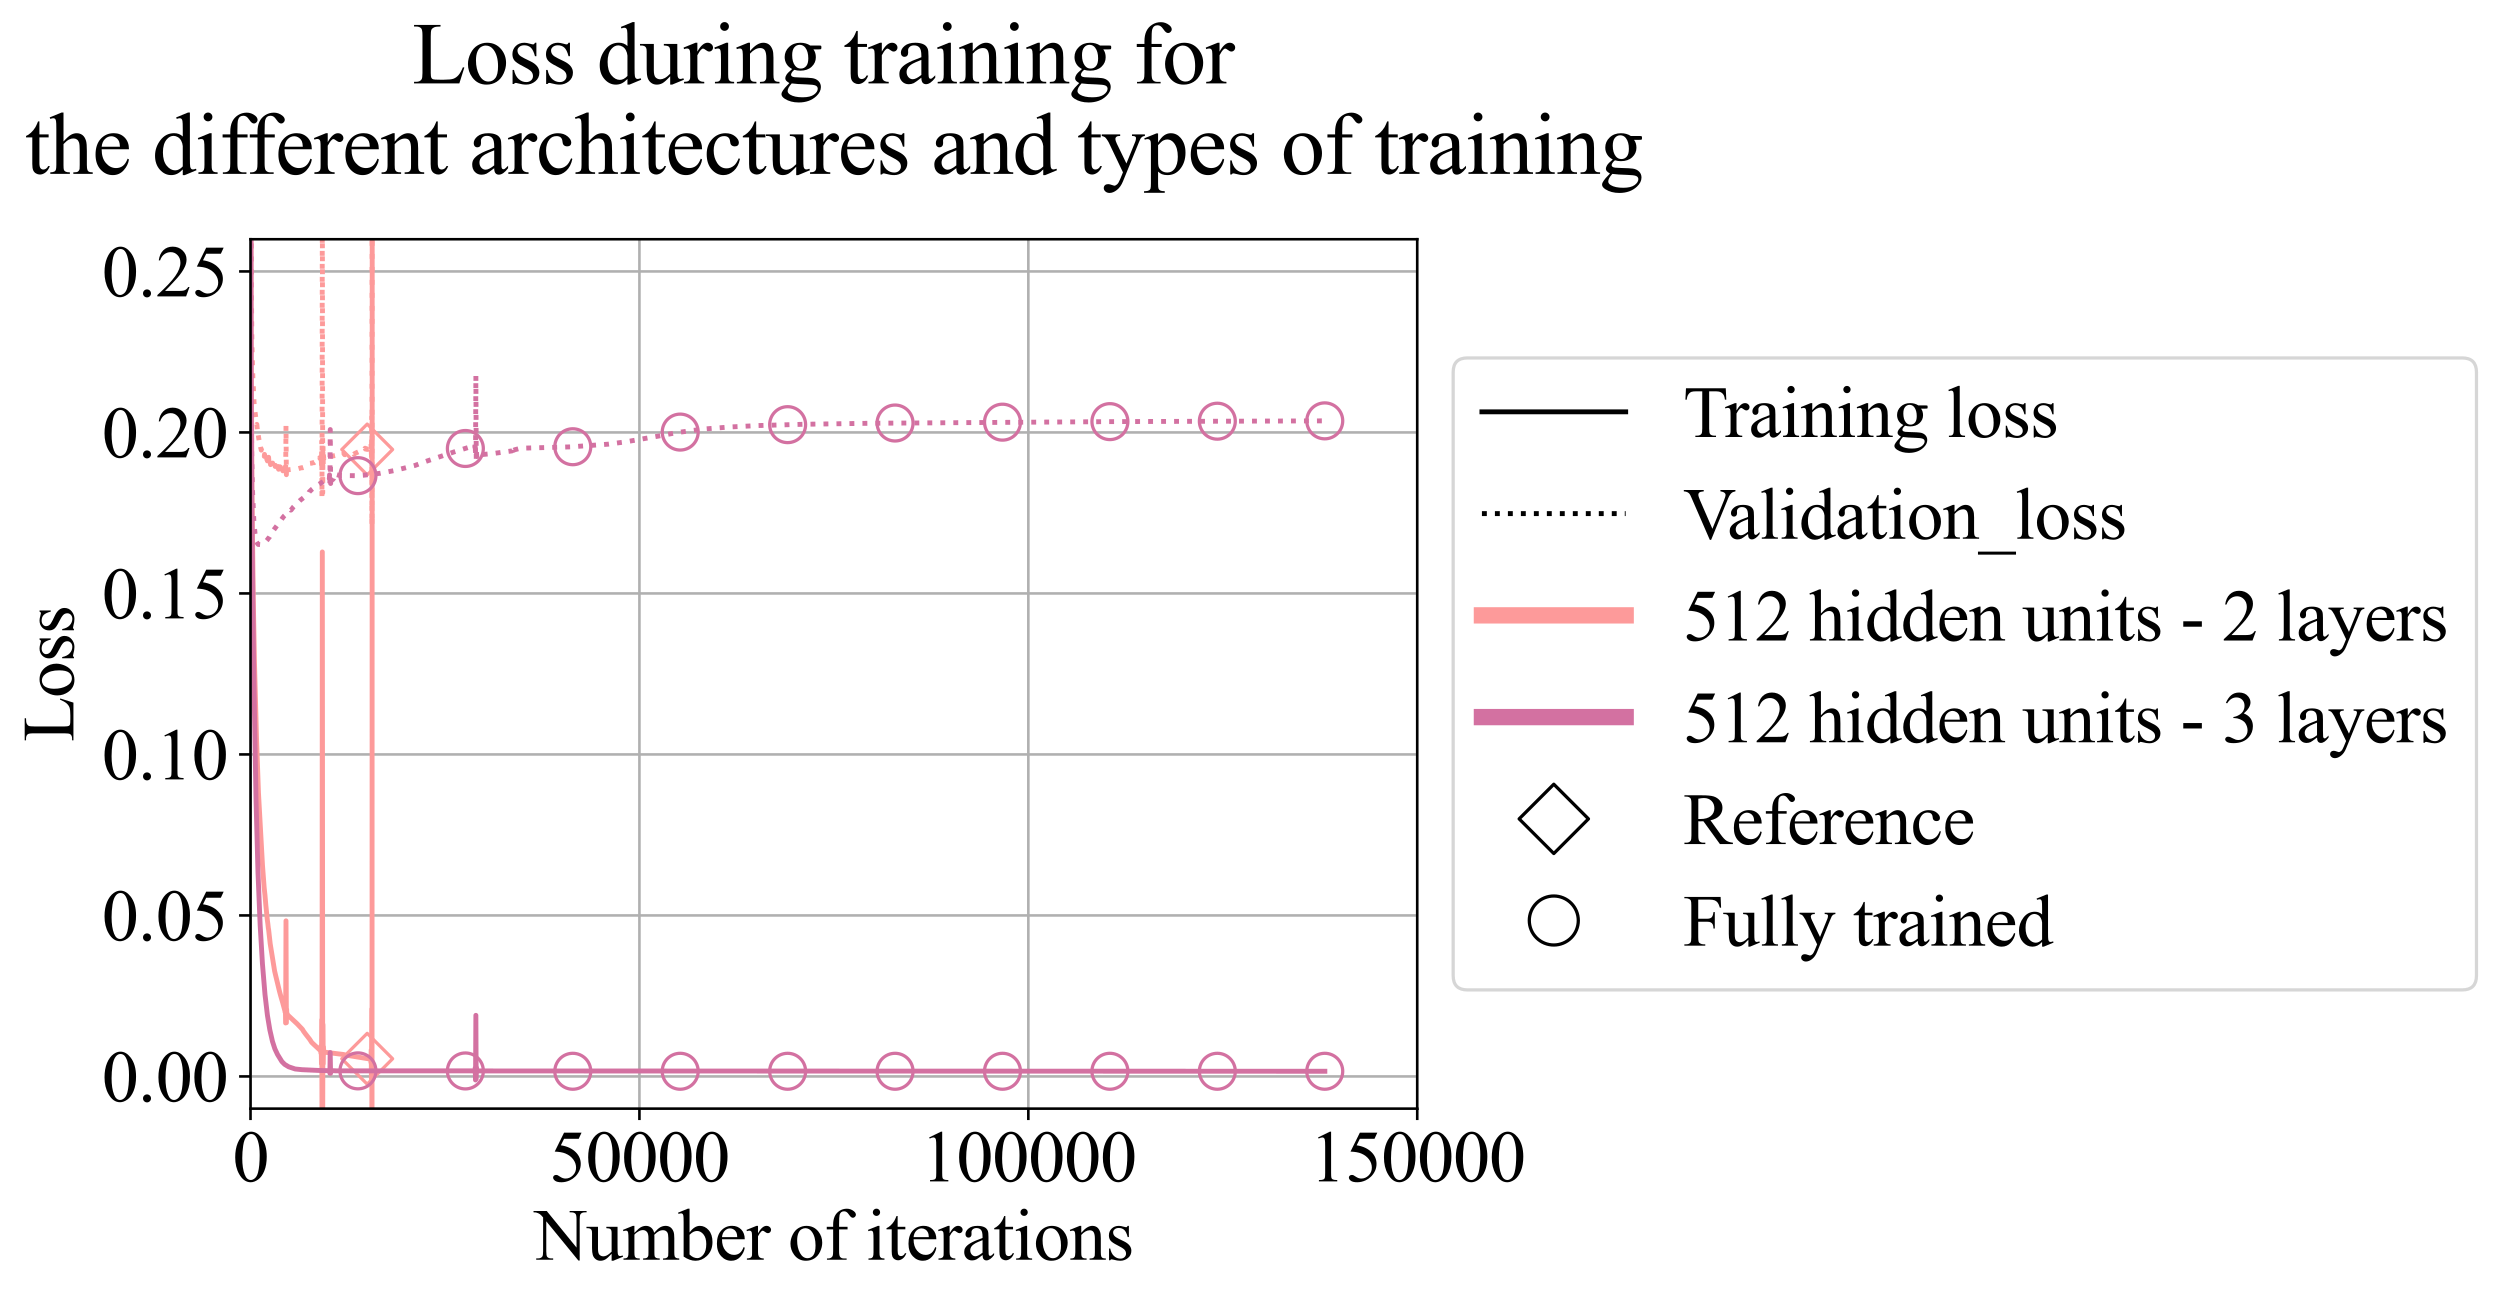 <?xml version="1.0" encoding="utf-8" standalone="no"?>
<!DOCTYPE svg PUBLIC "-//W3C//DTD SVG 1.1//EN"
  "http://www.w3.org/Graphics/SVG/1.1/DTD/svg11.dtd">
<svg xmlns:xlink="http://www.w3.org/1999/xlink" width="765.224pt" height="397.502pt" viewBox="0 0 765.224 397.502" xmlns="http://www.w3.org/2000/svg" version="1.1">
 <defs>
  <style type="text/css">*{stroke-linejoin: round; stroke-linecap: butt}</style>
 </defs>
 <g id="figure_1">
  <g id="patch_1">
   <path d="M 0 397.502 
L 765.224 397.502 
L 765.224 0 
L 0 0 
z
" style="fill: #ffffff"/>
  </g>
  <g id="axes_1">
   <g id="patch_2">
    <path d="M 76.682 339.338 
L 433.802 339.338 
L 433.802 73.226 
L 76.682 73.226 
z
" style="fill: #ffffff"/>
   </g>
   <g id="matplotlib.axis_1">
    <g id="xtick_1">
     <g id="line2d_1">
      <path d="M 76.682 339.338 
L 76.682 73.226 
" clip-path="url(#p611d50579c)" style="fill: none; stroke: #b0b0b0; stroke-width: 0.8; stroke-linecap: square"/>
     </g>
     <g id="line2d_2">
      <defs>
       <path id="md2c42aef0f" d="M 0 0 
L 0 3.5 
" style="stroke: #000000; stroke-width: 0.8"/>
      </defs>
      <g>
       <use xlink:href="#md2c42aef0f" x="76.682" y="339.338" style="stroke: #000000; stroke-width: 0.8"/>
      </g>
     </g>
     <g id="text_1">
      <!-- 0 -->
      <g transform="translate(71.182 361.614) scale(0.22 -0.22)">
       <defs>
        <path id="TimesNewRomanPSMT-30" d="M 231 2094 
Q 231 2819 450 3342 
Q 669 3866 1031 4122 
Q 1313 4325 1613 4325 
Q 2100 4325 2488 3828 
Q 2972 3213 2972 2159 
Q 2972 1422 2759 906 
Q 2547 391 2217 158 
Q 1888 -75 1581 -75 
Q 975 -75 572 641 
Q 231 1244 231 2094 
z
M 844 2016 
Q 844 1141 1059 588 
Q 1238 122 1591 122 
Q 1759 122 1940 273 
Q 2122 425 2216 781 
Q 2359 1319 2359 2297 
Q 2359 3022 2209 3506 
Q 2097 3866 1919 4016 
Q 1791 4119 1609 4119 
Q 1397 4119 1231 3928 
Q 1006 3669 925 3112 
Q 844 2556 844 2016 
z
" transform="scale(0.016)"/>
       </defs>
       <use xlink:href="#TimesNewRomanPSMT-30"/>
      </g>
     </g>
    </g>
    <g id="xtick_2">
     <g id="line2d_3">
      <path d="M 195.722 339.338 
L 195.722 73.226 
" clip-path="url(#p611d50579c)" style="fill: none; stroke: #b0b0b0; stroke-width: 0.8; stroke-linecap: square"/>
     </g>
     <g id="line2d_4">
      <g>
       <use xlink:href="#md2c42aef0f" x="195.722" y="339.338" style="stroke: #000000; stroke-width: 0.8"/>
      </g>
     </g>
     <g id="text_2">
      <!-- 50000 -->
      <g transform="translate(168.222 361.614) scale(0.22 -0.22)">
       <defs>
        <path id="TimesNewRomanPSMT-35" d="M 2778 4238 
L 2534 3706 
L 1259 3706 
L 981 3138 
Q 1809 3016 2294 2522 
Q 2709 2097 2709 1522 
Q 2709 1188 2573 903 
Q 2438 619 2231 419 
Q 2025 219 1772 97 
Q 1413 -75 1034 -75 
Q 653 -75 479 54 
Q 306 184 306 341 
Q 306 428 378 495 
Q 450 563 559 563 
Q 641 563 702 538 
Q 763 513 909 409 
Q 1144 247 1384 247 
Q 1750 247 2026 523 
Q 2303 800 2303 1197 
Q 2303 1581 2056 1914 
Q 1809 2247 1375 2428 
Q 1034 2569 447 2591 
L 1259 4238 
L 2778 4238 
z
" transform="scale(0.016)"/>
       </defs>
       <use xlink:href="#TimesNewRomanPSMT-35"/>
       <use xlink:href="#TimesNewRomanPSMT-30" transform="translate(50 0)"/>
       <use xlink:href="#TimesNewRomanPSMT-30" transform="translate(100 0)"/>
       <use xlink:href="#TimesNewRomanPSMT-30" transform="translate(150 0)"/>
       <use xlink:href="#TimesNewRomanPSMT-30" transform="translate(200 0)"/>
      </g>
     </g>
    </g>
    <g id="xtick_3">
     <g id="line2d_5">
      <path d="M 314.762 339.338 
L 314.762 73.226 
" clip-path="url(#p611d50579c)" style="fill: none; stroke: #b0b0b0; stroke-width: 0.8; stroke-linecap: square"/>
     </g>
     <g id="line2d_6">
      <g>
       <use xlink:href="#md2c42aef0f" x="314.762" y="339.338" style="stroke: #000000; stroke-width: 0.8"/>
      </g>
     </g>
     <g id="text_3">
      <!-- 100000 -->
      <g transform="translate(281.762 361.614) scale(0.22 -0.22)">
       <defs>
        <path id="TimesNewRomanPSMT-31" d="M 750 3822 
L 1781 4325 
L 1884 4325 
L 1884 747 
Q 1884 391 1914 303 
Q 1944 216 2037 169 
Q 2131 122 2419 116 
L 2419 0 
L 825 0 
L 825 116 
Q 1125 122 1212 167 
Q 1300 213 1334 289 
Q 1369 366 1369 747 
L 1369 3034 
Q 1369 3497 1338 3628 
Q 1316 3728 1258 3775 
Q 1200 3822 1119 3822 
Q 1003 3822 797 3725 
L 750 3822 
z
" transform="scale(0.016)"/>
       </defs>
       <use xlink:href="#TimesNewRomanPSMT-31"/>
       <use xlink:href="#TimesNewRomanPSMT-30" transform="translate(50 0)"/>
       <use xlink:href="#TimesNewRomanPSMT-30" transform="translate(100 0)"/>
       <use xlink:href="#TimesNewRomanPSMT-30" transform="translate(150 0)"/>
       <use xlink:href="#TimesNewRomanPSMT-30" transform="translate(200 0)"/>
       <use xlink:href="#TimesNewRomanPSMT-30" transform="translate(250 0)"/>
      </g>
     </g>
    </g>
    <g id="xtick_4">
     <g id="line2d_7">
      <path d="M 433.802 339.338 
L 433.802 73.226 
" clip-path="url(#p611d50579c)" style="fill: none; stroke: #b0b0b0; stroke-width: 0.8; stroke-linecap: square"/>
     </g>
     <g id="line2d_8">
      <g>
       <use xlink:href="#md2c42aef0f" x="433.802" y="339.338" style="stroke: #000000; stroke-width: 0.8"/>
      </g>
     </g>
     <g id="text_4">
      <!-- 150000 -->
      <g transform="translate(400.802 361.614) scale(0.22 -0.22)">
       <use xlink:href="#TimesNewRomanPSMT-31"/>
       <use xlink:href="#TimesNewRomanPSMT-35" transform="translate(50 0)"/>
       <use xlink:href="#TimesNewRomanPSMT-30" transform="translate(100 0)"/>
       <use xlink:href="#TimesNewRomanPSMT-30" transform="translate(150 0)"/>
       <use xlink:href="#TimesNewRomanPSMT-30" transform="translate(200 0)"/>
       <use xlink:href="#TimesNewRomanPSMT-30" transform="translate(250 0)"/>
      </g>
     </g>
    </g>
    <g id="text_5">
     <!-- Number of iterations -->
     <g transform="translate(163.6 385.596) scale(0.22 -0.22)">
      <defs>
       <path id="TimesNewRomanPSMT-4e" d="M -84 4238 
L 1066 4238 
L 3656 1059 
L 3656 3503 
Q 3656 3894 3569 3991 
Q 3453 4122 3203 4122 
L 3056 4122 
L 3056 4238 
L 4531 4238 
L 4531 4122 
L 4381 4122 
Q 4113 4122 4000 3959 
Q 3931 3859 3931 3503 
L 3931 -69 
L 3819 -69 
L 1025 3344 
L 1025 734 
Q 1025 344 1109 247 
Q 1228 116 1475 116 
L 1625 116 
L 1625 0 
L 150 0 
L 150 116 
L 297 116 
Q 569 116 681 278 
Q 750 378 750 734 
L 750 3681 
Q 566 3897 470 3965 
Q 375 4034 191 4094 
Q 100 4122 -84 4122 
L -84 4238 
z
" transform="scale(0.016)"/>
       <path id="TimesNewRomanPSMT-75" d="M 2709 2863 
L 2709 1128 
Q 2709 631 2732 520 
Q 2756 409 2807 365 
Q 2859 322 2928 322 
Q 3025 322 3147 375 
L 3191 266 
L 2334 -88 
L 2194 -88 
L 2194 519 
Q 1825 119 1631 15 
Q 1438 -88 1222 -88 
Q 981 -88 804 51 
Q 628 191 559 409 
Q 491 628 491 1028 
L 491 2306 
Q 491 2509 447 2587 
Q 403 2666 317 2708 
Q 231 2750 6 2747 
L 6 2863 
L 1009 2863 
L 1009 947 
Q 1009 547 1148 422 
Q 1288 297 1484 297 
Q 1619 297 1789 381 
Q 1959 466 2194 703 
L 2194 2325 
Q 2194 2569 2105 2655 
Q 2016 2741 1734 2747 
L 1734 2863 
L 2709 2863 
z
" transform="scale(0.016)"/>
       <path id="TimesNewRomanPSMT-6d" d="M 1050 2338 
Q 1363 2650 1419 2697 
Q 1559 2816 1721 2881 
Q 1884 2947 2044 2947 
Q 2313 2947 2506 2790 
Q 2700 2634 2766 2338 
Q 3088 2713 3309 2830 
Q 3531 2947 3766 2947 
Q 3994 2947 4170 2830 
Q 4347 2713 4450 2447 
Q 4519 2266 4519 1878 
L 4519 647 
Q 4519 378 4559 278 
Q 4591 209 4675 161 
Q 4759 113 4950 113 
L 4950 0 
L 3538 0 
L 3538 113 
L 3597 113 
Q 3781 113 3884 184 
Q 3956 234 3988 344 
Q 4000 397 4000 647 
L 4000 1878 
Q 4000 2228 3916 2372 
Q 3794 2572 3525 2572 
Q 3359 2572 3192 2489 
Q 3025 2406 2788 2181 
L 2781 2147 
L 2788 2013 
L 2788 647 
Q 2788 353 2820 281 
Q 2853 209 2943 161 
Q 3034 113 3253 113 
L 3253 0 
L 1806 0 
L 1806 113 
Q 2044 113 2133 169 
Q 2222 225 2256 338 
Q 2272 391 2272 647 
L 2272 1878 
Q 2272 2228 2169 2381 
Q 2031 2581 1784 2581 
Q 1616 2581 1450 2491 
Q 1191 2353 1050 2181 
L 1050 647 
Q 1050 366 1089 281 
Q 1128 197 1204 155 
Q 1281 113 1516 113 
L 1516 0 
L 100 0 
L 100 113 
Q 297 113 375 155 
Q 453 197 493 289 
Q 534 381 534 647 
L 534 1741 
Q 534 2213 506 2350 
Q 484 2453 437 2492 
Q 391 2531 309 2531 
Q 222 2531 100 2484 
L 53 2597 
L 916 2947 
L 1050 2947 
L 1050 2338 
z
" transform="scale(0.016)"/>
       <path id="TimesNewRomanPSMT-62" d="M 984 2369 
Q 1400 2947 1881 2947 
Q 2322 2947 2650 2570 
Q 2978 2194 2978 1541 
Q 2978 778 2472 313 
Q 2038 -88 1503 -88 
Q 1253 -88 995 3 
Q 738 94 469 275 
L 469 3241 
Q 469 3728 445 3840 
Q 422 3953 372 3993 
Q 322 4034 247 4034 
Q 159 4034 28 3984 
L -16 4094 
L 844 4444 
L 984 4444 
L 984 2369 
z
M 984 2169 
L 984 456 
Q 1144 300 1314 220 
Q 1484 141 1663 141 
Q 1947 141 2192 453 
Q 2438 766 2438 1363 
Q 2438 1913 2192 2208 
Q 1947 2503 1634 2503 
Q 1469 2503 1303 2419 
Q 1178 2356 984 2169 
z
" transform="scale(0.016)"/>
       <path id="TimesNewRomanPSMT-65" d="M 681 1784 
Q 678 1147 991 784 
Q 1303 422 1725 422 
Q 2006 422 2214 576 
Q 2422 731 2563 1106 
L 2659 1044 
Q 2594 616 2278 264 
Q 1963 -88 1488 -88 
Q 972 -88 605 314 
Q 238 716 238 1394 
Q 238 2128 614 2539 
Q 991 2950 1559 2950 
Q 2041 2950 2350 2633 
Q 2659 2316 2659 1784 
L 681 1784 
z
M 681 1966 
L 2006 1966 
Q 1991 2241 1941 2353 
Q 1863 2528 1708 2628 
Q 1553 2728 1384 2728 
Q 1125 2728 920 2526 
Q 716 2325 681 1966 
z
" transform="scale(0.016)"/>
       <path id="TimesNewRomanPSMT-72" d="M 1038 2947 
L 1038 2303 
Q 1397 2947 1775 2947 
Q 1947 2947 2059 2842 
Q 2172 2738 2172 2600 
Q 2172 2478 2090 2393 
Q 2009 2309 1897 2309 
Q 1788 2309 1652 2417 
Q 1516 2525 1450 2525 
Q 1394 2525 1328 2463 
Q 1188 2334 1038 2041 
L 1038 669 
Q 1038 431 1097 309 
Q 1138 225 1241 169 
Q 1344 113 1538 113 
L 1538 0 
L 72 0 
L 72 113 
Q 291 113 397 181 
Q 475 231 506 341 
Q 522 394 522 644 
L 522 1753 
Q 522 2253 501 2348 
Q 481 2444 426 2487 
Q 372 2531 291 2531 
Q 194 2531 72 2484 
L 41 2597 
L 906 2947 
L 1038 2947 
z
" transform="scale(0.016)"/>
       <path id="TimesNewRomanPSMT-20" transform="scale(0.016)"/>
       <path id="TimesNewRomanPSMT-6f" d="M 1600 2947 
Q 2250 2947 2644 2453 
Q 2978 2031 2978 1484 
Q 2978 1100 2793 706 
Q 2609 313 2286 112 
Q 1963 -88 1566 -88 
Q 919 -88 538 428 
Q 216 863 216 1403 
Q 216 1797 411 2186 
Q 606 2575 925 2761 
Q 1244 2947 1600 2947 
z
M 1503 2744 
Q 1338 2744 1170 2645 
Q 1003 2547 900 2300 
Q 797 2053 797 1666 
Q 797 1041 1045 587 
Q 1294 134 1700 134 
Q 2003 134 2200 384 
Q 2397 634 2397 1244 
Q 2397 2006 2069 2444 
Q 1847 2744 1503 2744 
z
" transform="scale(0.016)"/>
       <path id="TimesNewRomanPSMT-66" d="M 1319 2638 
L 1319 756 
Q 1319 356 1406 250 
Q 1522 113 1716 113 
L 1975 113 
L 1975 0 
L 266 0 
L 266 113 
L 394 113 
Q 519 113 622 175 
Q 725 238 764 344 
Q 803 450 803 756 
L 803 2638 
L 247 2638 
L 247 2863 
L 803 2863 
L 803 3050 
Q 803 3478 940 3775 
Q 1078 4072 1361 4255 
Q 1644 4438 1997 4438 
Q 2325 4438 2600 4225 
Q 2781 4084 2781 3909 
Q 2781 3816 2700 3733 
Q 2619 3650 2525 3650 
Q 2453 3650 2373 3701 
Q 2294 3753 2178 3923 
Q 2063 4094 1966 4153 
Q 1869 4213 1750 4213 
Q 1606 4213 1506 4136 
Q 1406 4059 1362 3898 
Q 1319 3738 1319 3069 
L 1319 2863 
L 2056 2863 
L 2056 2638 
L 1319 2638 
z
" transform="scale(0.016)"/>
       <path id="TimesNewRomanPSMT-69" d="M 928 4444 
Q 1059 4444 1151 4351 
Q 1244 4259 1244 4128 
Q 1244 3997 1151 3903 
Q 1059 3809 928 3809 
Q 797 3809 703 3903 
Q 609 3997 609 4128 
Q 609 4259 701 4351 
Q 794 4444 928 4444 
z
M 1188 2947 
L 1188 647 
Q 1188 378 1227 289 
Q 1266 200 1342 156 
Q 1419 113 1622 113 
L 1622 0 
L 231 0 
L 231 113 
Q 441 113 512 153 
Q 584 194 626 287 
Q 669 381 669 647 
L 669 1750 
Q 669 2216 641 2353 
Q 619 2453 572 2492 
Q 525 2531 444 2531 
Q 356 2531 231 2484 
L 188 2597 
L 1050 2947 
L 1188 2947 
z
" transform="scale(0.016)"/>
       <path id="TimesNewRomanPSMT-74" d="M 1031 3803 
L 1031 2863 
L 1700 2863 
L 1700 2644 
L 1031 2644 
L 1031 788 
Q 1031 509 1111 412 
Q 1191 316 1316 316 
Q 1419 316 1516 380 
Q 1613 444 1666 569 
L 1788 569 
Q 1678 263 1478 108 
Q 1278 -47 1066 -47 
Q 922 -47 784 33 
Q 647 113 581 261 
Q 516 409 516 719 
L 516 2644 
L 63 2644 
L 63 2747 
Q 234 2816 414 2980 
Q 594 3144 734 3369 
Q 806 3488 934 3803 
L 1031 3803 
z
" transform="scale(0.016)"/>
       <path id="TimesNewRomanPSMT-61" d="M 1822 413 
Q 1381 72 1269 19 
Q 1100 -59 909 -59 
Q 613 -59 420 144 
Q 228 347 228 678 
Q 228 888 322 1041 
Q 450 1253 767 1440 
Q 1084 1628 1822 1897 
L 1822 2009 
Q 1822 2438 1686 2597 
Q 1550 2756 1291 2756 
Q 1094 2756 978 2650 
Q 859 2544 859 2406 
L 866 2225 
Q 866 2081 792 2003 
Q 719 1925 600 1925 
Q 484 1925 411 2006 
Q 338 2088 338 2228 
Q 338 2497 613 2722 
Q 888 2947 1384 2947 
Q 1766 2947 2009 2819 
Q 2194 2722 2281 2516 
Q 2338 2381 2338 1966 
L 2338 994 
Q 2338 584 2353 492 
Q 2369 400 2405 369 
Q 2441 338 2488 338 
Q 2538 338 2575 359 
Q 2641 400 2828 588 
L 2828 413 
Q 2478 -56 2159 -56 
Q 2006 -56 1915 50 
Q 1825 156 1822 413 
z
M 1822 616 
L 1822 1706 
Q 1350 1519 1213 1441 
Q 966 1303 859 1153 
Q 753 1003 753 825 
Q 753 600 887 451 
Q 1022 303 1197 303 
Q 1434 303 1822 616 
z
" transform="scale(0.016)"/>
       <path id="TimesNewRomanPSMT-6e" d="M 1034 2341 
Q 1538 2947 1994 2947 
Q 2228 2947 2397 2830 
Q 2566 2713 2666 2444 
Q 2734 2256 2734 1869 
L 2734 647 
Q 2734 375 2778 278 
Q 2813 200 2889 156 
Q 2966 113 3172 113 
L 3172 0 
L 1756 0 
L 1756 113 
L 1816 113 
Q 2016 113 2095 173 
Q 2175 234 2206 353 
Q 2219 400 2219 647 
L 2219 1819 
Q 2219 2209 2117 2386 
Q 2016 2563 1775 2563 
Q 1403 2563 1034 2156 
L 1034 647 
Q 1034 356 1069 288 
Q 1113 197 1189 155 
Q 1266 113 1500 113 
L 1500 0 
L 84 0 
L 84 113 
L 147 113 
Q 366 113 442 223 
Q 519 334 519 647 
L 519 1709 
Q 519 2225 495 2337 
Q 472 2450 423 2490 
Q 375 2531 294 2531 
Q 206 2531 84 2484 
L 38 2597 
L 900 2947 
L 1034 2947 
L 1034 2341 
z
" transform="scale(0.016)"/>
       <path id="TimesNewRomanPSMT-73" d="M 2050 2947 
L 2050 1972 
L 1947 1972 
Q 1828 2431 1642 2597 
Q 1456 2763 1169 2763 
Q 950 2763 815 2647 
Q 681 2531 681 2391 
Q 681 2216 781 2091 
Q 878 1963 1175 1819 
L 1631 1597 
Q 2266 1288 2266 781 
Q 2266 391 1970 151 
Q 1675 -88 1309 -88 
Q 1047 -88 709 6 
Q 606 38 541 38 
Q 469 38 428 -44 
L 325 -44 
L 325 978 
L 428 978 
Q 516 541 762 319 
Q 1009 97 1316 97 
Q 1531 97 1667 223 
Q 1803 350 1803 528 
Q 1803 744 1651 891 
Q 1500 1038 1047 1263 
Q 594 1488 453 1669 
Q 313 1847 313 2119 
Q 313 2472 555 2709 
Q 797 2947 1181 2947 
Q 1350 2947 1591 2875 
Q 1750 2828 1803 2828 
Q 1853 2828 1881 2850 
Q 1909 2872 1947 2947 
L 2050 2947 
z
" transform="scale(0.016)"/>
      </defs>
      <use xlink:href="#TimesNewRomanPSMT-4e"/>
      <use xlink:href="#TimesNewRomanPSMT-75" transform="translate(72.217 0)"/>
      <use xlink:href="#TimesNewRomanPSMT-6d" transform="translate(122.217 0)"/>
      <use xlink:href="#TimesNewRomanPSMT-62" transform="translate(200 0)"/>
      <use xlink:href="#TimesNewRomanPSMT-65" transform="translate(250 0)"/>
      <use xlink:href="#TimesNewRomanPSMT-72" transform="translate(294.385 0)"/>
      <use xlink:href="#TimesNewRomanPSMT-20" transform="translate(327.686 0)"/>
      <use xlink:href="#TimesNewRomanPSMT-6f" transform="translate(352.686 0)"/>
      <use xlink:href="#TimesNewRomanPSMT-66" transform="translate(402.686 0)"/>
      <use xlink:href="#TimesNewRomanPSMT-20" transform="translate(435.986 0)"/>
      <use xlink:href="#TimesNewRomanPSMT-69" transform="translate(460.986 0)"/>
      <use xlink:href="#TimesNewRomanPSMT-74" transform="translate(488.77 0)"/>
      <use xlink:href="#TimesNewRomanPSMT-65" transform="translate(516.553 0)"/>
      <use xlink:href="#TimesNewRomanPSMT-72" transform="translate(560.938 0)"/>
      <use xlink:href="#TimesNewRomanPSMT-61" transform="translate(594.238 0)"/>
      <use xlink:href="#TimesNewRomanPSMT-74" transform="translate(638.623 0)"/>
      <use xlink:href="#TimesNewRomanPSMT-69" transform="translate(666.406 0)"/>
      <use xlink:href="#TimesNewRomanPSMT-6f" transform="translate(694.189 0)"/>
      <use xlink:href="#TimesNewRomanPSMT-6e" transform="translate(744.189 0)"/>
      <use xlink:href="#TimesNewRomanPSMT-73" transform="translate(794.189 0)"/>
     </g>
    </g>
   </g>
   <g id="matplotlib.axis_2">
    <g id="ytick_1">
     <g id="line2d_9">
      <path d="M 76.682 329.482 
L 433.802 329.482 
" clip-path="url(#p611d50579c)" style="fill: none; stroke: #b0b0b0; stroke-width: 0.8; stroke-linecap: square"/>
     </g>
     <g id="line2d_10">
      <defs>
       <path id="mf098cb218f" d="M 0 0 
L -3.5 0 
" style="stroke: #000000; stroke-width: 0.8"/>
      </defs>
      <g>
       <use xlink:href="#mf098cb218f" x="76.682" y="329.482" style="stroke: #000000; stroke-width: 0.8"/>
      </g>
     </g>
     <g id="text_6">
      <!-- 0.00 -->
      <g transform="translate(31.182 337.12) scale(0.22 -0.22)">
       <defs>
        <path id="TimesNewRomanPSMT-2e" d="M 800 606 
Q 947 606 1047 504 
Q 1147 403 1147 259 
Q 1147 116 1045 14 
Q 944 -88 800 -88 
Q 656 -88 554 14 
Q 453 116 453 259 
Q 453 406 554 506 
Q 656 606 800 606 
z
" transform="scale(0.016)"/>
       </defs>
       <use xlink:href="#TimesNewRomanPSMT-30"/>
       <use xlink:href="#TimesNewRomanPSMT-2e" transform="translate(50 0)"/>
       <use xlink:href="#TimesNewRomanPSMT-30" transform="translate(75 0)"/>
       <use xlink:href="#TimesNewRomanPSMT-30" transform="translate(125 0)"/>
      </g>
     </g>
    </g>
    <g id="ytick_2">
     <g id="line2d_11">
      <path d="M 76.682 280.202 
L 433.802 280.202 
" clip-path="url(#p611d50579c)" style="fill: none; stroke: #b0b0b0; stroke-width: 0.8; stroke-linecap: square"/>
     </g>
     <g id="line2d_12">
      <g>
       <use xlink:href="#mf098cb218f" x="76.682" y="280.202" style="stroke: #000000; stroke-width: 0.8"/>
      </g>
     </g>
     <g id="text_7">
      <!-- 0.05 -->
      <g transform="translate(31.182 287.84) scale(0.22 -0.22)">
       <use xlink:href="#TimesNewRomanPSMT-30"/>
       <use xlink:href="#TimesNewRomanPSMT-2e" transform="translate(50 0)"/>
       <use xlink:href="#TimesNewRomanPSMT-30" transform="translate(75 0)"/>
       <use xlink:href="#TimesNewRomanPSMT-35" transform="translate(125 0)"/>
      </g>
     </g>
    </g>
    <g id="ytick_3">
     <g id="line2d_13">
      <path d="M 76.682 230.922 
L 433.802 230.922 
" clip-path="url(#p611d50579c)" style="fill: none; stroke: #b0b0b0; stroke-width: 0.8; stroke-linecap: square"/>
     </g>
     <g id="line2d_14">
      <g>
       <use xlink:href="#mf098cb218f" x="76.682" y="230.922" style="stroke: #000000; stroke-width: 0.8"/>
      </g>
     </g>
     <g id="text_8">
      <!-- 0.10 -->
      <g transform="translate(31.182 238.56) scale(0.22 -0.22)">
       <use xlink:href="#TimesNewRomanPSMT-30"/>
       <use xlink:href="#TimesNewRomanPSMT-2e" transform="translate(50 0)"/>
       <use xlink:href="#TimesNewRomanPSMT-31" transform="translate(75 0)"/>
       <use xlink:href="#TimesNewRomanPSMT-30" transform="translate(125 0)"/>
      </g>
     </g>
    </g>
    <g id="ytick_4">
     <g id="line2d_15">
      <path d="M 76.682 181.642 
L 433.802 181.642 
" clip-path="url(#p611d50579c)" style="fill: none; stroke: #b0b0b0; stroke-width: 0.8; stroke-linecap: square"/>
     </g>
     <g id="line2d_16">
      <g>
       <use xlink:href="#mf098cb218f" x="76.682" y="181.642" style="stroke: #000000; stroke-width: 0.8"/>
      </g>
     </g>
     <g id="text_9">
      <!-- 0.15 -->
      <g transform="translate(31.182 189.28) scale(0.22 -0.22)">
       <use xlink:href="#TimesNewRomanPSMT-30"/>
       <use xlink:href="#TimesNewRomanPSMT-2e" transform="translate(50 0)"/>
       <use xlink:href="#TimesNewRomanPSMT-31" transform="translate(75 0)"/>
       <use xlink:href="#TimesNewRomanPSMT-35" transform="translate(125 0)"/>
      </g>
     </g>
    </g>
    <g id="ytick_5">
     <g id="line2d_17">
      <path d="M 76.682 132.362 
L 433.802 132.362 
" clip-path="url(#p611d50579c)" style="fill: none; stroke: #b0b0b0; stroke-width: 0.8; stroke-linecap: square"/>
     </g>
     <g id="line2d_18">
      <g>
       <use xlink:href="#mf098cb218f" x="76.682" y="132.362" style="stroke: #000000; stroke-width: 0.8"/>
      </g>
     </g>
     <g id="text_10">
      <!-- 0.20 -->
      <g transform="translate(31.182 140) scale(0.22 -0.22)">
       <defs>
        <path id="TimesNewRomanPSMT-32" d="M 2934 816 
L 2638 0 
L 138 0 
L 138 116 
Q 1241 1122 1691 1759 
Q 2141 2397 2141 2925 
Q 2141 3328 1894 3587 
Q 1647 3847 1303 3847 
Q 991 3847 742 3664 
Q 494 3481 375 3128 
L 259 3128 
Q 338 3706 661 4015 
Q 984 4325 1469 4325 
Q 1984 4325 2329 3994 
Q 2675 3663 2675 3213 
Q 2675 2891 2525 2569 
Q 2294 2063 1775 1497 
Q 997 647 803 472 
L 1909 472 
Q 2247 472 2383 497 
Q 2519 522 2628 598 
Q 2738 675 2819 816 
L 2934 816 
z
" transform="scale(0.016)"/>
       </defs>
       <use xlink:href="#TimesNewRomanPSMT-30"/>
       <use xlink:href="#TimesNewRomanPSMT-2e" transform="translate(50 0)"/>
       <use xlink:href="#TimesNewRomanPSMT-32" transform="translate(75 0)"/>
       <use xlink:href="#TimesNewRomanPSMT-30" transform="translate(125 0)"/>
      </g>
     </g>
    </g>
    <g id="ytick_6">
     <g id="line2d_19">
      <path d="M 76.682 83.082 
L 433.802 83.082 
" clip-path="url(#p611d50579c)" style="fill: none; stroke: #b0b0b0; stroke-width: 0.8; stroke-linecap: square"/>
     </g>
     <g id="line2d_20">
      <g>
       <use xlink:href="#mf098cb218f" x="76.682" y="83.082" style="stroke: #000000; stroke-width: 0.8"/>
      </g>
     </g>
     <g id="text_11">
      <!-- 0.25 -->
      <g transform="translate(31.182 90.72) scale(0.22 -0.22)">
       <use xlink:href="#TimesNewRomanPSMT-30"/>
       <use xlink:href="#TimesNewRomanPSMT-2e" transform="translate(50 0)"/>
       <use xlink:href="#TimesNewRomanPSMT-32" transform="translate(75 0)"/>
       <use xlink:href="#TimesNewRomanPSMT-35" transform="translate(125 0)"/>
      </g>
     </g>
    </g>
    <g id="text_12">
     <!-- Loss -->
     <g transform="translate(22.476 227.063) rotate(-90) scale(0.22 -0.22)">
      <defs>
       <path id="TimesNewRomanPSMT-4c" d="M 3669 1172 
L 3772 1150 
L 3409 0 
L 128 0 
L 128 116 
L 288 116 
Q 556 116 672 291 
Q 738 391 738 753 
L 738 3488 
Q 738 3884 650 3984 
Q 528 4122 288 4122 
L 128 4122 
L 128 4238 
L 2047 4238 
L 2047 4122 
Q 1709 4125 1573 4059 
Q 1438 3994 1388 3894 
Q 1338 3794 1338 3416 
L 1338 753 
Q 1338 494 1388 397 
Q 1425 331 1503 300 
Q 1581 269 1991 269 
L 2300 269 
Q 2788 269 2984 341 
Q 3181 413 3343 595 
Q 3506 778 3669 1172 
z
" transform="scale(0.016)"/>
      </defs>
      <use xlink:href="#TimesNewRomanPSMT-4c"/>
      <use xlink:href="#TimesNewRomanPSMT-6f" transform="translate(61.084 0)"/>
      <use xlink:href="#TimesNewRomanPSMT-73" transform="translate(111.084 0)"/>
      <use xlink:href="#TimesNewRomanPSMT-73" transform="translate(150 0)"/>
     </g>
    </g>
   </g>
   <g id="line2d_21">
    <path d="M 76.741 -1 
L 76.896 104.761 
L 77.135 151.02 
L 77.516 182.765 
L 77.896 203.069 
L 78.515 225.91 
L 79.111 242.621 
L 80.349 264.921 
L 80.849 271.601 
L 81.111 274.06 
L 81.373 277.114 
L 81.492 278.24 
L 81.825 281.581 
L 81.968 282.61 
L 82.158 284.279 
L 82.206 284.424 
L 82.706 288.882 
L 84.063 297.256 
L 84.325 298.382 
L 85.492 303.217 
L 85.587 303.585 
L 85.944 304.914 
L 86.515 306.867 
L 87.23 309.52 
L 87.253 309.788 
L 87.277 309.522 
L 87.325 308.085 
L 87.349 308.472 
L 87.42 313.119 
L 87.444 309.363 
L 87.539 281.86 
L 87.563 288.128 
L 87.658 313.05 
L 87.706 309.42 
L 87.73 308.903 
L 87.753 309.526 
L 87.801 310.944 
L 87.872 310.294 
L 87.896 310.266 
L 87.992 310.673 
L 88.063 310.632 
L 88.325 310.925 
L 90.92 313.345 
L 92.563 315.066 
L 92.944 315.706 
L 93.563 316.543 
L 94.825 318.163 
L 95.396 319.061 
L 96.301 319.917 
L 97.515 321.041 
L 97.944 321.451 
L 97.991 321.443 
L 98.015 321.503 
L 98.063 321.662 
L 98.11 321.469 
L 98.134 321.312 
L 98.182 321.649 
L 98.229 322.346 
L 98.253 321.936 
L 98.301 320.05 
L 98.349 322.338 
L 98.396 325.688 
L 98.42 322.594 
L 98.468 312.105 
L 98.491 315.586 
L 98.563 344.166 
L 98.587 317.17 
L 98.658 168.951 
L 98.706 224.65 
L 98.777 343.506 
L 98.849 313.536 
L 98.872 313.852 
L 98.944 325.626 
L 98.991 321.599 
L 99.015 320.385 
L 99.063 321.679 
L 99.11 322.598 
L 99.158 321.873 
L 99.182 321.711 
L 99.229 321.982 
L 99.277 322.117 
L 99.325 321.997 
L 99.42 322.062 
L 105.229 322.782 
L 105.587 322.932 
L 106.61 323.079 
L 109.158 323.49 
L 113.324 324.176 
L 113.372 324.347 
L 113.396 324.205 
L 113.444 323.689 
L 113.467 323.833 
L 113.539 325.229 
L 113.563 324.227 
L 113.61 321.437 
L 113.634 322.687 
L 113.682 330.124 
L 113.729 322.968 
L 113.777 308.783 
L 113.801 319.359 
L 113.848 363.281 
L 113.872 349.517 
L 113.945 -1 
L 113.945 -1 
" clip-path="url(#p611d50579c)" style="fill: none; stroke: #fd9a9a; stroke-width: 1.5; stroke-linecap: square"/>
    <defs>
     <path id="mb751288da2" d="M -0 7.778 
L 7.778 0 
L 0 -7.778 
L -7.778 -0 
z
" style="stroke: #fd9a9a; stroke-linejoin: miter"/>
    </defs>
    <g clip-path="url(#p611d50579c)">
     <use xlink:href="#mb751288da2" x="87.951" y="-1" style="fill-opacity: 0; stroke: #fd9a9a; stroke-linejoin: miter"/>
     <use xlink:href="#mb751288da2" x="112.396" y="324.075" style="fill-opacity: 0; stroke: #fd9a9a; stroke-linejoin: miter"/>
     <use xlink:href="#mb751288da2" x="136.216" y="-1" style="fill-opacity: 0; stroke: #fd9a9a; stroke-linejoin: miter"/>
    </g>
   </g>
   <g id="line2d_22">
    <path d="M 76.741 -1 
L 76.896 82.927 
L 77.111 105.195 
L 77.42 116.399 
L 77.492 117.52 
L 77.754 123.074 
L 77.968 125.313 
L 78.301 127.931 
L 78.563 130.002 
L 78.611 129.896 
L 78.682 130.581 
L 78.92 133.155 
L 78.968 132.952 
L 78.992 132.861 
L 79.015 132.966 
L 79.23 134.352 
L 79.492 135.968 
L 79.563 135.783 
L 79.587 135.889 
L 79.801 137.091 
L 79.873 137.266 
L 79.968 137.779 
L 80.015 137.606 
L 80.039 137.613 
L 80.301 138.555 
L 80.373 138.33 
L 80.42 138.535 
L 80.682 139.163 
L 80.706 139.145 
L 80.777 139.041 
L 80.801 139.105 
L 80.896 139.675 
L 80.92 139.509 
L 80.968 139.093 
L 81.015 139.327 
L 81.087 139.842 
L 81.158 139.782 
L 81.254 139.371 
L 81.277 139.478 
L 81.373 140.572 
L 81.444 140.379 
L 81.539 140.005 
L 81.563 139.885 
L 81.611 140.113 
L 81.682 140.655 
L 81.754 140.509 
L 81.849 141.079 
L 81.896 140.915 
L 81.968 140.508 
L 82.015 140.653 
L 82.087 141.271 
L 82.134 140.81 
L 82.206 139.965 
L 82.23 140.242 
L 82.301 141.112 
L 82.349 140.772 
L 82.468 140.539 
L 82.515 140.722 
L 82.611 141.576 
L 82.658 141.203 
L 82.706 140.984 
L 82.73 141.219 
L 82.801 142.213 
L 82.849 141.734 
L 82.896 141.328 
L 82.944 141.781 
L 82.968 141.945 
L 83.015 141.695 
L 83.039 141.56 
L 83.087 141.893 
L 83.158 142.554 
L 83.206 142.387 
L 83.444 141.749 
L 83.515 142.288 
L 83.587 142.816 
L 83.634 142.701 
L 83.896 141.97 
L 83.92 142.052 
L 84.015 142.613 
L 84.063 142.374 
L 84.111 142.128 
L 84.158 142.323 
L 84.23 142.776 
L 84.277 142.504 
L 84.301 142.442 
L 84.325 142.551 
L 84.42 143.166 
L 84.468 143.071 
L 84.634 142.869 
L 84.801 142.574 
L 84.825 142.632 
L 84.896 143.261 
L 84.944 143.034 
L 84.992 142.671 
L 85.039 142.989 
L 85.087 143.284 
L 85.134 142.971 
L 85.182 142.795 
L 85.206 142.982 
L 85.277 143.631 
L 85.325 143.185 
L 85.373 142.778 
L 85.42 143.127 
L 85.492 143.624 
L 85.539 143.488 
L 85.682 142.871 
L 85.73 143.171 
L 85.777 143.406 
L 85.825 143.097 
L 85.849 142.973 
L 85.896 143.208 
L 85.968 143.735 
L 86.039 143.561 
L 86.158 142.975 
L 86.206 143.177 
L 86.277 143.686 
L 86.325 143.264 
L 86.349 143.091 
L 86.396 143.301 
L 86.563 144.089 
L 86.587 144.119 
L 86.634 144.014 
L 86.706 143.733 
L 86.777 143.845 
L 87.039 144.144 
L 87.111 143.852 
L 87.182 143.295 
L 87.23 143.741 
L 87.253 143.996 
L 87.301 143.45 
L 87.349 142.887 
L 87.372 143.636 
L 87.42 145.036 
L 87.444 143.315 
L 87.539 130.331 
L 87.563 133.463 
L 87.658 145.295 
L 87.706 143.479 
L 87.73 143.343 
L 87.753 143.757 
L 87.801 144.426 
L 87.849 144.035 
L 87.896 143.803 
L 87.968 143.957 
L 88.23 143.796 
L 89.372 143.668 
L 90.73 143.598 
L 92.349 143.155 
L 92.658 143.176 
L 92.849 143.116 
L 93.349 142.855 
L 93.777 142.73 
L 94.11 142.467 
L 94.682 141.992 
L 94.849 141.813 
L 94.991 141.797 
L 95.42 141.774 
L 95.706 141.634 
L 96.134 141.632 
L 96.42 141.426 
L 96.753 141.062 
L 96.944 140.788 
L 97.158 140.556 
L 97.444 140.281 
L 97.515 140.162 
L 97.563 140.215 
L 97.777 140.462 
L 97.801 140.372 
L 97.872 140.092 
L 97.92 140.27 
L 98.063 140.424 
L 98.11 140.32 
L 98.158 140.208 
L 98.182 140.355 
L 98.229 140.69 
L 98.253 140.45 
L 98.301 139.43 
L 98.349 140.67 
L 98.396 142.293 
L 98.42 140.522 
L 98.468 135.078 
L 98.491 137.238 
L 98.539 152.073 
L 98.587 136.509 
L 98.658 58.498 
L 98.706 89.736 
L 98.777 150.89 
L 98.849 136.241 
L 98.872 136.641 
L 98.944 142.179 
L 98.991 140.004 
L 99.015 139.423 
L 99.063 140.081 
L 99.11 140.446 
L 99.158 140.016 
L 99.182 139.918 
L 99.253 140.059 
L 99.872 139.785 
L 101.729 139.605 
L 103.92 139.168 
L 105.087 139.082 
L 105.158 138.935 
L 105.229 138.735 
L 105.277 138.867 
L 105.467 139.153 
L 105.587 139.188 
L 105.872 139.12 
L 106.706 139.083 
L 108.277 138.844 
L 108.372 139.04 
L 108.42 138.987 
L 108.634 138.795 
L 110.063 138.128 
L 111.467 137.75 
L 111.682 137.496 
L 111.753 137.202 
L 111.801 137.316 
L 111.872 137.458 
L 111.944 137.42 
L 112.086 137.38 
L 112.134 137.323 
L 112.182 137.398 
L 112.348 137.554 
L 112.515 137.556 
L 113.253 137.325 
L 113.301 137.293 
L 113.324 137.343 
L 113.372 137.433 
L 113.396 137.337 
L 113.444 137 
L 113.491 137.432 
L 113.539 137.906 
L 113.563 137.283 
L 113.61 135.546 
L 113.634 136.296 
L 113.682 140.826 
L 113.729 136.393 
L 113.777 127.57 
L 113.801 133.972 
L 113.848 160.76 
L 113.872 152.237 
L 113.928 -1 
L 113.928 -1 
" clip-path="url(#p611d50579c)" style="fill: none; stroke-dasharray: 1.5,2.475; stroke-dashoffset: 0; stroke: #fd9a9a; stroke-width: 1.5"/>
    <g clip-path="url(#p611d50579c)">
     <use xlink:href="#mb751288da2" x="94.922" y="-1" style="fill-opacity: 0; stroke: #fd9a9a; stroke-linejoin: miter"/>
     <use xlink:href="#mb751288da2" x="112.396" y="137.588" style="fill-opacity: 0; stroke: #fd9a9a; stroke-linejoin: miter"/>
     <use xlink:href="#mb751288da2" x="128.845" y="-1" style="fill-opacity: 0; stroke: #fd9a9a; stroke-linejoin: miter"/>
    </g>
   </g>
   <g id="line2d_23">
    <path d="M 76.711 -1 
L 76.849 112.578 
L 77.087 157.493 
L 77.611 201.585 
L 78.349 244.279 
L 78.968 267.05 
L 79.635 283.27 
L 80.325 294.931 
L 81.111 304.41 
L 81.849 310.742 
L 82.587 315.212 
L 83.397 318.766 
L 84.135 321.036 
L 84.944 322.761 
L 86.278 324.932 
L 87.135 325.794 
L 88.349 326.532 
L 90.349 327.204 
L 92.42 327.418 
L 98.063 327.674 
L 100.754 327.719 
L 100.801 327.837 
L 100.825 327.718 
L 100.873 327.337 
L 100.897 327.476 
L 100.968 328.5 
L 100.992 327.48 
L 101.063 322.17 
L 101.111 324.357 
L 101.182 328.521 
L 101.254 327.363 
L 101.301 327.607 
L 101.349 327.824 
L 101.397 327.668 
L 101.42 327.626 
L 101.492 327.706 
L 102.754 327.766 
L 110.706 327.785 
L 145.254 327.781 
L 145.302 327.62 
L 145.326 327.757 
L 145.373 328.253 
L 145.397 328.116 
L 145.468 326.799 
L 145.492 327.8 
L 145.54 330.561 
L 145.564 329.055 
L 145.659 310.786 
L 145.707 321.162 
L 145.754 330.269 
L 145.826 327.114 
L 145.849 326.719 
L 145.873 327.208 
L 145.921 328.248 
L 145.992 327.657 
L 146.016 327.622 
L 146.04 327.722 
L 146.088 327.885 
L 146.159 327.776 
L 147.873 327.805 
L 405.518 327.905 
L 405.518 327.905 
" clip-path="url(#p611d50579c)" style="fill: none; stroke: #d371a1; stroke-width: 1.5; stroke-linecap: square"/>
    <defs>
     <path id="m5dd48706c9" d="M 0 5.5 
C 1.459 5.5 2.858 4.92 3.889 3.889 
C 4.92 2.858 5.5 1.459 5.5 0 
C 5.5 -1.459 4.92 -2.858 3.889 -3.889 
C 2.858 -4.92 1.459 -5.5 0 -5.5 
C -1.459 -5.5 -2.858 -4.92 -3.889 -3.889 
C -4.92 -2.858 -5.5 -1.459 -5.5 0 
C -5.5 1.459 -4.92 2.858 -3.889 3.889 
C -2.858 4.92 -1.459 5.5 0 5.5 
z
" style="stroke: #d371a1"/>
    </defs>
    <g clip-path="url(#p611d50579c)">
     <use xlink:href="#m5dd48706c9" x="84.648" y="-1" style="fill-opacity: 0; stroke: #d371a1"/>
     <use xlink:href="#m5dd48706c9" x="109.563" y="327.783" style="fill-opacity: 0; stroke: #d371a1"/>
     <use xlink:href="#m5dd48706c9" x="142.445" y="327.806" style="fill-opacity: 0; stroke: #d371a1"/>
     <use xlink:href="#m5dd48706c9" x="175.326" y="327.905" style="fill-opacity: 0; stroke: #d371a1"/>
     <use xlink:href="#m5dd48706c9" x="208.207" y="327.905" style="fill-opacity: 0; stroke: #d371a1"/>
     <use xlink:href="#m5dd48706c9" x="241.088" y="327.905" style="fill-opacity: 0; stroke: #d371a1"/>
     <use xlink:href="#m5dd48706c9" x="273.97" y="327.905" style="fill-opacity: 0; stroke: #d371a1"/>
     <use xlink:href="#m5dd48706c9" x="306.851" y="327.905" style="fill-opacity: 0; stroke: #d371a1"/>
     <use xlink:href="#m5dd48706c9" x="339.732" y="327.905" style="fill-opacity: 0; stroke: #d371a1"/>
     <use xlink:href="#m5dd48706c9" x="372.613" y="327.905" style="fill-opacity: 0; stroke: #d371a1"/>
     <use xlink:href="#m5dd48706c9" x="405.494" y="327.905" style="fill-opacity: 0; stroke: #d371a1"/>
    </g>
   </g>
   <g id="line2d_24">
    <path d="M 76.71 -1 
L 76.849 112.295 
L 77.039 138.453 
L 77.254 149.339 
L 77.682 159.18 
L 78.063 163.359 
L 78.492 165.834 
L 78.706 166.195 
L 78.801 166.324 
L 79.039 166.644 
L 79.968 166.721 
L 81.087 166.09 
L 81.825 165.233 
L 82.158 164.773 
L 82.468 164.421 
L 83.468 162.671 
L 84.039 161.875 
L 86.111 159.086 
L 86.587 158.397 
L 87.016 157.893 
L 88.992 156.111 
L 89.016 156.138 
L 89.111 156.095 
L 89.754 155.24 
L 91.992 153.046 
L 94.397 151.168 
L 94.659 150.562 
L 95.373 149.86 
L 96.92 148.64 
L 97.706 148.176 
L 98.254 147.837 
L 99.159 147.219 
L 99.849 146.697 
L 100.73 146.105 
L 100.754 146.237 
L 100.801 146.525 
L 100.825 146.298 
L 100.873 145.35 
L 100.92 146.476 
L 100.968 147.935 
L 100.992 145.843 
L 101.087 131.484 
L 101.111 134.987 
L 101.206 147.99 
L 101.254 146.322 
L 101.278 146.162 
L 101.301 146.537 
L 101.349 147.25 
L 101.42 146.885 
L 101.444 146.864 
L 101.468 146.928 
L 101.516 147.023 
L 101.563 146.96 
L 101.801 146.823 
L 102.087 146.511 
L 102.254 145.978 
L 102.492 144.829 
L 102.54 144.859 
L 103.016 145.279 
L 103.73 145.466 
L 104.611 145.563 
L 109.23 145.604 
L 111.444 145.44 
L 116.254 144.88 
L 120.921 143.99 
L 127.04 142.464 
L 129.945 141.377 
L 131.016 141.01 
L 139.159 138.271 
L 145.254 136.375 
L 145.302 136.196 
L 145.326 136.393 
L 145.373 136.945 
L 145.397 136.68 
L 145.445 135.14 
L 145.492 136.645 
L 145.54 139.65 
L 145.564 137.12 
L 145.659 114.955 
L 145.683 120.147 
L 145.778 140.623 
L 145.826 138.503 
L 145.849 138.361 
L 145.921 139.747 
L 145.992 139.132 
L 146.016 139.124 
L 146.04 139.224 
L 146.088 139.348 
L 146.135 139.261 
L 146.278 139.254 
L 146.611 139.223 
L 151.016 138.806 
L 156.707 138.02 
L 156.897 137.874 
L 156.992 136.778 
L 157.04 137.415 
L 157.111 138.022 
L 157.159 137.798 
L 157.183 137.75 
L 157.278 137.808 
L 157.54 137.665 
L 159.064 137.267 
L 160.707 137.154 
L 174.588 136.787 
L 186.064 135.965 
L 191.397 135.268 
L 201.564 133.478 
L 207.064 132.44 
L 211.017 131.886 
L 215.85 131.29 
L 223.564 130.687 
L 232.064 130.259 
L 246.088 129.865 
L 266.469 129.558 
L 342.113 129.044 
L 405.518 128.822 
L 405.518 128.822 
" clip-path="url(#p611d50579c)" style="fill: none; stroke-dasharray: 1.5,2.475; stroke-dashoffset: 0; stroke: #d371a1; stroke-width: 1.5"/>
    <g clip-path="url(#p611d50579c)">
     <use xlink:href="#m5dd48706c9" x="90.348" y="-1" style="fill-opacity: 0; stroke: #d371a1"/>
     <use xlink:href="#m5dd48706c9" x="109.563" y="145.587" style="fill-opacity: 0; stroke: #d371a1"/>
     <use xlink:href="#m5dd48706c9" x="142.445" y="137.279" style="fill-opacity: 0; stroke: #d371a1"/>
     <use xlink:href="#m5dd48706c9" x="175.326" y="136.743" style="fill-opacity: 0; stroke: #d371a1"/>
     <use xlink:href="#m5dd48706c9" x="208.207" y="132.256" style="fill-opacity: 0; stroke: #d371a1"/>
     <use xlink:href="#m5dd48706c9" x="241.088" y="129.983" style="fill-opacity: 0; stroke: #d371a1"/>
     <use xlink:href="#m5dd48706c9" x="273.97" y="129.482" style="fill-opacity: 0; stroke: #d371a1"/>
     <use xlink:href="#m5dd48706c9" x="306.851" y="129.221" style="fill-opacity: 0; stroke: #d371a1"/>
     <use xlink:href="#m5dd48706c9" x="339.732" y="129.055" style="fill-opacity: 0; stroke: #d371a1"/>
     <use xlink:href="#m5dd48706c9" x="372.613" y="128.924" style="fill-opacity: 0; stroke: #d371a1"/>
     <use xlink:href="#m5dd48706c9" x="405.494" y="128.822" style="fill-opacity: 0; stroke: #d371a1"/>
    </g>
   </g>
   <g id="patch_3">
    <path d="M 76.682 339.338 
L 76.682 73.226 
" style="fill: none; stroke: #000000; stroke-width: 0.8; stroke-linejoin: miter; stroke-linecap: square"/>
   </g>
   <g id="patch_4">
    <path d="M 433.802 339.338 
L 433.802 73.226 
" style="fill: none; stroke: #000000; stroke-width: 0.8; stroke-linejoin: miter; stroke-linecap: square"/>
   </g>
   <g id="patch_5">
    <path d="M 76.682 339.338 
L 433.802 339.338 
" style="fill: none; stroke: #000000; stroke-width: 0.8; stroke-linejoin: miter; stroke-linecap: square"/>
   </g>
   <g id="patch_6">
    <path d="M 76.682 73.226 
L 433.802 73.226 
" style="fill: none; stroke: #000000; stroke-width: 0.8; stroke-linejoin: miter; stroke-linecap: square"/>
   </g>
   <g id="text_13">
    <!-- Loss during training for  -->
    <g transform="translate(126.196 25.532) scale(0.264 -0.264)">
     <defs>
      <path id="TimesNewRomanPSMT-64" d="M 2222 322 
Q 2013 103 1813 7 
Q 1613 -88 1381 -88 
Q 913 -88 563 304 
Q 213 697 213 1313 
Q 213 1928 600 2439 
Q 988 2950 1597 2950 
Q 1975 2950 2222 2709 
L 2222 3238 
Q 2222 3728 2198 3840 
Q 2175 3953 2125 3993 
Q 2075 4034 2000 4034 
Q 1919 4034 1784 3984 
L 1744 4094 
L 2597 4444 
L 2738 4444 
L 2738 1134 
Q 2738 631 2761 520 
Q 2784 409 2836 365 
Q 2888 322 2956 322 
Q 3041 322 3181 375 
L 3216 266 
L 2366 -88 
L 2222 -88 
L 2222 322 
z
M 2222 541 
L 2222 2016 
Q 2203 2228 2109 2403 
Q 2016 2578 1861 2667 
Q 1706 2756 1559 2756 
Q 1284 2756 1069 2509 
Q 784 2184 784 1559 
Q 784 928 1059 592 
Q 1334 256 1672 256 
Q 1956 256 2222 541 
z
" transform="scale(0.016)"/>
      <path id="TimesNewRomanPSMT-67" d="M 966 1044 
Q 703 1172 562 1401 
Q 422 1631 422 1909 
Q 422 2334 742 2640 
Q 1063 2947 1563 2947 
Q 1972 2947 2272 2747 
L 2878 2747 
Q 3013 2747 3034 2739 
Q 3056 2731 3066 2713 
Q 3084 2684 3084 2613 
Q 3084 2531 3069 2500 
Q 3059 2484 3036 2475 
Q 3013 2466 2878 2466 
L 2506 2466 
Q 2681 2241 2681 1891 
Q 2681 1491 2375 1206 
Q 2069 922 1553 922 
Q 1341 922 1119 984 
Q 981 866 932 777 
Q 884 688 884 625 
Q 884 572 936 522 
Q 988 472 1138 450 
Q 1225 438 1575 428 
Q 2219 413 2409 384 
Q 2700 344 2873 169 
Q 3047 -6 3047 -263 
Q 3047 -616 2716 -925 
Q 2228 -1381 1444 -1381 
Q 841 -1381 425 -1109 
Q 191 -953 191 -784 
Q 191 -709 225 -634 
Q 278 -519 444 -313 
Q 466 -284 763 25 
Q 600 122 533 198 
Q 466 275 466 372 
Q 466 481 555 628 
Q 644 775 966 1044 
z
M 1509 2797 
Q 1278 2797 1122 2612 
Q 966 2428 966 2047 
Q 966 1553 1178 1281 
Q 1341 1075 1591 1075 
Q 1828 1075 1981 1253 
Q 2134 1431 2134 1813 
Q 2134 2309 1919 2591 
Q 1759 2797 1509 2797 
z
M 934 0 
Q 788 -159 713 -296 
Q 638 -434 638 -550 
Q 638 -700 819 -813 
Q 1131 -1006 1722 -1006 
Q 2284 -1006 2551 -807 
Q 2819 -609 2819 -384 
Q 2819 -222 2659 -153 
Q 2497 -84 2016 -72 
Q 1313 -53 934 0 
z
" transform="scale(0.016)"/>
     </defs>
     <use xlink:href="#TimesNewRomanPSMT-4c"/>
     <use xlink:href="#TimesNewRomanPSMT-6f" transform="translate(61.084 0)"/>
     <use xlink:href="#TimesNewRomanPSMT-73" transform="translate(111.084 0)"/>
     <use xlink:href="#TimesNewRomanPSMT-73" transform="translate(150 0)"/>
     <use xlink:href="#TimesNewRomanPSMT-20" transform="translate(188.916 0)"/>
     <use xlink:href="#TimesNewRomanPSMT-64" transform="translate(213.916 0)"/>
     <use xlink:href="#TimesNewRomanPSMT-75" transform="translate(263.916 0)"/>
     <use xlink:href="#TimesNewRomanPSMT-72" transform="translate(313.916 0)"/>
     <use xlink:href="#TimesNewRomanPSMT-69" transform="translate(347.217 0)"/>
     <use xlink:href="#TimesNewRomanPSMT-6e" transform="translate(375 0)"/>
     <use xlink:href="#TimesNewRomanPSMT-67" transform="translate(425 0)"/>
     <use xlink:href="#TimesNewRomanPSMT-20" transform="translate(475 0)"/>
     <use xlink:href="#TimesNewRomanPSMT-74" transform="translate(500 0)"/>
     <use xlink:href="#TimesNewRomanPSMT-72" transform="translate(527.783 0)"/>
     <use xlink:href="#TimesNewRomanPSMT-61" transform="translate(561.084 0)"/>
     <use xlink:href="#TimesNewRomanPSMT-69" transform="translate(605.469 0)"/>
     <use xlink:href="#TimesNewRomanPSMT-6e" transform="translate(633.252 0)"/>
     <use xlink:href="#TimesNewRomanPSMT-69" transform="translate(683.252 0)"/>
     <use xlink:href="#TimesNewRomanPSMT-6e" transform="translate(711.035 0)"/>
     <use xlink:href="#TimesNewRomanPSMT-67" transform="translate(761.035 0)"/>
     <use xlink:href="#TimesNewRomanPSMT-20" transform="translate(811.035 0)"/>
     <use xlink:href="#TimesNewRomanPSMT-66" transform="translate(836.035 0)"/>
     <use xlink:href="#TimesNewRomanPSMT-6f" transform="translate(869.336 0)"/>
     <use xlink:href="#TimesNewRomanPSMT-72" transform="translate(919.336 0)"/>
     <use xlink:href="#TimesNewRomanPSMT-20" transform="translate(952.637 0)"/>
    </g>
    <!-- the different architectures and types of training -->
    <g transform="translate(7.705 53.226) scale(0.264 -0.264)">
     <defs>
      <path id="TimesNewRomanPSMT-68" d="M 1041 4444 
L 1041 2350 
Q 1388 2731 1591 2839 
Q 1794 2947 1997 2947 
Q 2241 2947 2416 2812 
Q 2591 2678 2675 2391 
Q 2734 2191 2734 1659 
L 2734 647 
Q 2734 375 2778 275 
Q 2809 200 2884 156 
Q 2959 113 3159 113 
L 3159 0 
L 1753 0 
L 1753 113 
L 1819 113 
Q 2019 113 2097 173 
Q 2175 234 2206 353 
Q 2216 403 2216 647 
L 2216 1659 
Q 2216 2128 2167 2275 
Q 2119 2422 2012 2495 
Q 1906 2569 1756 2569 
Q 1603 2569 1437 2487 
Q 1272 2406 1041 2159 
L 1041 647 
Q 1041 353 1073 281 
Q 1106 209 1195 161 
Q 1284 113 1503 113 
L 1503 0 
L 84 0 
L 84 113 
Q 275 113 384 172 
Q 447 203 484 290 
Q 522 378 522 647 
L 522 3238 
Q 522 3728 498 3840 
Q 475 3953 426 3993 
Q 378 4034 297 4034 
Q 231 4034 84 3984 
L 41 4094 
L 897 4444 
L 1041 4444 
z
" transform="scale(0.016)"/>
      <path id="TimesNewRomanPSMT-63" d="M 2631 1088 
Q 2516 522 2178 217 
Q 1841 -88 1431 -88 
Q 944 -88 581 321 
Q 219 731 219 1428 
Q 219 2103 620 2525 
Q 1022 2947 1584 2947 
Q 2006 2947 2278 2723 
Q 2550 2500 2550 2259 
Q 2550 2141 2473 2067 
Q 2397 1994 2259 1994 
Q 2075 1994 1981 2113 
Q 1928 2178 1911 2362 
Q 1894 2547 1784 2644 
Q 1675 2738 1481 2738 
Q 1169 2738 978 2506 
Q 725 2200 725 1697 
Q 725 1184 976 792 
Q 1228 400 1656 400 
Q 1963 400 2206 609 
Q 2378 753 2541 1131 
L 2631 1088 
z
" transform="scale(0.016)"/>
      <path id="TimesNewRomanPSMT-79" d="M 38 2863 
L 1372 2863 
L 1372 2747 
L 1306 2747 
Q 1166 2747 1095 2686 
Q 1025 2625 1025 2534 
Q 1025 2413 1128 2197 
L 1825 753 
L 2466 2334 
Q 2519 2463 2519 2588 
Q 2519 2644 2497 2672 
Q 2472 2706 2419 2726 
Q 2366 2747 2231 2747 
L 2231 2863 
L 3163 2863 
L 3163 2747 
Q 3047 2734 2984 2696 
Q 2922 2659 2847 2556 
Q 2819 2513 2741 2316 
L 1575 -541 
Q 1406 -956 1132 -1168 
Q 859 -1381 606 -1381 
Q 422 -1381 303 -1275 
Q 184 -1169 184 -1031 
Q 184 -900 270 -820 
Q 356 -741 506 -741 
Q 609 -741 788 -809 
Q 913 -856 944 -856 
Q 1038 -856 1148 -759 
Q 1259 -663 1372 -384 
L 1575 113 
L 547 2272 
Q 500 2369 397 2513 
Q 319 2622 269 2659 
Q 197 2709 38 2747 
L 38 2863 
z
" transform="scale(0.016)"/>
      <path id="TimesNewRomanPSMT-70" d="M -6 2578 
L 875 2934 
L 994 2934 
L 994 2266 
Q 1216 2644 1439 2795 
Q 1663 2947 1909 2947 
Q 2341 2947 2628 2609 
Q 2981 2197 2981 1534 
Q 2981 794 2556 309 
Q 2206 -88 1675 -88 
Q 1444 -88 1275 -22 
Q 1150 25 994 166 
L 994 -706 
Q 994 -1000 1030 -1079 
Q 1066 -1159 1155 -1206 
Q 1244 -1253 1478 -1253 
L 1478 -1369 
L -22 -1369 
L -22 -1253 
L 56 -1253 
Q 228 -1256 350 -1188 
Q 409 -1153 442 -1076 
Q 475 -1000 475 -688 
L 475 2019 
Q 475 2297 450 2372 
Q 425 2447 370 2484 
Q 316 2522 222 2522 
Q 147 2522 31 2478 
L -6 2578 
z
M 994 2081 
L 994 1013 
Q 994 666 1022 556 
Q 1066 375 1236 237 
Q 1406 100 1666 100 
Q 1978 100 2172 344 
Q 2425 663 2425 1241 
Q 2425 1897 2138 2250 
Q 1938 2494 1663 2494 
Q 1513 2494 1366 2419 
Q 1253 2363 994 2081 
z
" transform="scale(0.016)"/>
     </defs>
     <use xlink:href="#TimesNewRomanPSMT-74"/>
     <use xlink:href="#TimesNewRomanPSMT-68" transform="translate(27.783 0)"/>
     <use xlink:href="#TimesNewRomanPSMT-65" transform="translate(77.783 0)"/>
     <use xlink:href="#TimesNewRomanPSMT-20" transform="translate(122.168 0)"/>
     <use xlink:href="#TimesNewRomanPSMT-64" transform="translate(147.168 0)"/>
     <use xlink:href="#TimesNewRomanPSMT-69" transform="translate(197.168 0)"/>
     <use xlink:href="#TimesNewRomanPSMT-66" transform="translate(224.951 0)"/>
     <use xlink:href="#TimesNewRomanPSMT-66" transform="translate(256.502 0)"/>
     <use xlink:href="#TimesNewRomanPSMT-65" transform="translate(289.803 0)"/>
     <use xlink:href="#TimesNewRomanPSMT-72" transform="translate(334.188 0)"/>
     <use xlink:href="#TimesNewRomanPSMT-65" transform="translate(367.488 0)"/>
     <use xlink:href="#TimesNewRomanPSMT-6e" transform="translate(411.873 0)"/>
     <use xlink:href="#TimesNewRomanPSMT-74" transform="translate(461.873 0)"/>
     <use xlink:href="#TimesNewRomanPSMT-20" transform="translate(489.656 0)"/>
     <use xlink:href="#TimesNewRomanPSMT-61" transform="translate(514.656 0)"/>
     <use xlink:href="#TimesNewRomanPSMT-72" transform="translate(559.041 0)"/>
     <use xlink:href="#TimesNewRomanPSMT-63" transform="translate(592.342 0)"/>
     <use xlink:href="#TimesNewRomanPSMT-68" transform="translate(636.727 0)"/>
     <use xlink:href="#TimesNewRomanPSMT-69" transform="translate(686.727 0)"/>
     <use xlink:href="#TimesNewRomanPSMT-74" transform="translate(714.51 0)"/>
     <use xlink:href="#TimesNewRomanPSMT-65" transform="translate(742.293 0)"/>
     <use xlink:href="#TimesNewRomanPSMT-63" transform="translate(786.678 0)"/>
     <use xlink:href="#TimesNewRomanPSMT-74" transform="translate(831.062 0)"/>
     <use xlink:href="#TimesNewRomanPSMT-75" transform="translate(858.846 0)"/>
     <use xlink:href="#TimesNewRomanPSMT-72" transform="translate(908.846 0)"/>
     <use xlink:href="#TimesNewRomanPSMT-65" transform="translate(942.146 0)"/>
     <use xlink:href="#TimesNewRomanPSMT-73" transform="translate(986.531 0)"/>
     <use xlink:href="#TimesNewRomanPSMT-20" transform="translate(1025.447 0)"/>
     <use xlink:href="#TimesNewRomanPSMT-61" transform="translate(1050.447 0)"/>
     <use xlink:href="#TimesNewRomanPSMT-6e" transform="translate(1094.832 0)"/>
     <use xlink:href="#TimesNewRomanPSMT-64" transform="translate(1144.832 0)"/>
     <use xlink:href="#TimesNewRomanPSMT-20" transform="translate(1194.832 0)"/>
     <use xlink:href="#TimesNewRomanPSMT-74" transform="translate(1219.832 0)"/>
     <use xlink:href="#TimesNewRomanPSMT-79" transform="translate(1247.615 0)"/>
     <use xlink:href="#TimesNewRomanPSMT-70" transform="translate(1297.615 0)"/>
     <use xlink:href="#TimesNewRomanPSMT-65" transform="translate(1347.615 0)"/>
     <use xlink:href="#TimesNewRomanPSMT-73" transform="translate(1392 0)"/>
     <use xlink:href="#TimesNewRomanPSMT-20" transform="translate(1430.916 0)"/>
     <use xlink:href="#TimesNewRomanPSMT-6f" transform="translate(1455.916 0)"/>
     <use xlink:href="#TimesNewRomanPSMT-66" transform="translate(1505.916 0)"/>
     <use xlink:href="#TimesNewRomanPSMT-20" transform="translate(1539.217 0)"/>
     <use xlink:href="#TimesNewRomanPSMT-74" transform="translate(1564.217 0)"/>
     <use xlink:href="#TimesNewRomanPSMT-72" transform="translate(1592 0)"/>
     <use xlink:href="#TimesNewRomanPSMT-61" transform="translate(1625.301 0)"/>
     <use xlink:href="#TimesNewRomanPSMT-69" transform="translate(1669.686 0)"/>
     <use xlink:href="#TimesNewRomanPSMT-6e" transform="translate(1697.469 0)"/>
     <use xlink:href="#TimesNewRomanPSMT-69" transform="translate(1747.469 0)"/>
     <use xlink:href="#TimesNewRomanPSMT-6e" transform="translate(1775.252 0)"/>
     <use xlink:href="#TimesNewRomanPSMT-67" transform="translate(1825.252 0)"/>
    </g>
   </g>
   <g id="legend_1">
    <g id="patch_7">
     <path d="M 449.202 303.003 
L 753.624 303.003 
Q 758.024 303.003 758.024 298.603 
L 758.024 113.961 
Q 758.024 109.561 753.624 109.561 
L 449.202 109.561 
Q 444.802 109.561 444.802 113.961 
L 444.802 298.603 
Q 444.802 303.003 449.202 303.003 
z
" style="fill: #ffffff; opacity: 0.8; stroke: #cccccc; stroke-linejoin: miter"/>
    </g>
    <g id="line2d_25">
     <path d="M 453.602 126.061 
L 475.602 126.061 
L 497.602 126.061 
" style="fill: none; stroke: #000000; stroke-width: 1.5; stroke-linecap: square"/>
    </g>
    <g id="text_14">
     <!-- Training loss -->
     <g transform="translate(515.202 133.761) scale(0.22 -0.22)">
      <defs>
       <path id="TimesNewRomanPSMT-54" d="M 3703 4238 
L 3750 3244 
L 3631 3244 
Q 3597 3506 3538 3619 
Q 3441 3800 3280 3886 
Q 3119 3972 2856 3972 
L 2259 3972 
L 2259 734 
Q 2259 344 2344 247 
Q 2463 116 2709 116 
L 2856 116 
L 2856 0 
L 1059 0 
L 1059 116 
L 1209 116 
Q 1478 116 1591 278 
Q 1659 378 1659 734 
L 1659 3972 
L 1150 3972 
Q 853 3972 728 3928 
Q 566 3869 450 3700 
Q 334 3531 313 3244 
L 194 3244 
L 244 4238 
L 3703 4238 
z
" transform="scale(0.016)"/>
       <path id="TimesNewRomanPSMT-6c" d="M 1184 4444 
L 1184 647 
Q 1184 378 1223 290 
Q 1263 203 1344 158 
Q 1425 113 1647 113 
L 1647 0 
L 244 0 
L 244 113 
Q 441 113 512 153 
Q 584 194 625 287 
Q 666 381 666 647 
L 666 3247 
Q 666 3731 644 3842 
Q 622 3953 573 3993 
Q 525 4034 450 4034 
Q 369 4034 244 3984 
L 191 4094 
L 1044 4444 
L 1184 4444 
z
" transform="scale(0.016)"/>
      </defs>
      <use xlink:href="#TimesNewRomanPSMT-54"/>
      <use xlink:href="#TimesNewRomanPSMT-72" transform="translate(57.584 0)"/>
      <use xlink:href="#TimesNewRomanPSMT-61" transform="translate(90.885 0)"/>
      <use xlink:href="#TimesNewRomanPSMT-69" transform="translate(135.27 0)"/>
      <use xlink:href="#TimesNewRomanPSMT-6e" transform="translate(163.053 0)"/>
      <use xlink:href="#TimesNewRomanPSMT-69" transform="translate(213.053 0)"/>
      <use xlink:href="#TimesNewRomanPSMT-6e" transform="translate(240.836 0)"/>
      <use xlink:href="#TimesNewRomanPSMT-67" transform="translate(290.836 0)"/>
      <use xlink:href="#TimesNewRomanPSMT-20" transform="translate(340.836 0)"/>
      <use xlink:href="#TimesNewRomanPSMT-6c" transform="translate(365.836 0)"/>
      <use xlink:href="#TimesNewRomanPSMT-6f" transform="translate(393.619 0)"/>
      <use xlink:href="#TimesNewRomanPSMT-73" transform="translate(443.619 0)"/>
      <use xlink:href="#TimesNewRomanPSMT-73" transform="translate(482.535 0)"/>
     </g>
    </g>
    <g id="line2d_26">
     <path d="M 453.602 157.208 
L 475.602 157.208 
L 497.602 157.208 
" style="fill: none; stroke-dasharray: 1.5,2.475; stroke-dashoffset: 0; stroke: #000000; stroke-width: 1.5"/>
    </g>
    <g id="text_15">
     <!-- Validation_loss -->
     <g transform="translate(515.202 164.908) scale(0.22 -0.22)">
      <defs>
       <path id="TimesNewRomanPSMT-56" d="M 4544 4238 
L 4544 4122 
Q 4319 4081 4203 3978 
Q 4038 3825 3909 3509 
L 2431 -97 
L 2316 -97 
L 728 3556 
Q 606 3838 556 3900 
Q 478 3997 364 4051 
Q 250 4106 56 4122 
L 56 4238 
L 1788 4238 
L 1788 4122 
Q 1494 4094 1406 4022 
Q 1319 3950 1319 3838 
Q 1319 3681 1463 3350 
L 2541 866 
L 3541 3319 
Q 3688 3681 3688 3822 
Q 3688 3913 3597 3995 
Q 3506 4078 3291 4113 
Q 3275 4116 3238 4122 
L 3238 4238 
L 4544 4238 
z
" transform="scale(0.016)"/>
       <path id="TimesNewRomanPSMT-5f" d="M 3256 -1381 
L -53 -1381 
L -53 -1119 
L 3256 -1119 
L 3256 -1381 
z
" transform="scale(0.016)"/>
      </defs>
      <use xlink:href="#TimesNewRomanPSMT-56"/>
      <use xlink:href="#TimesNewRomanPSMT-61" transform="translate(61.092 0)"/>
      <use xlink:href="#TimesNewRomanPSMT-6c" transform="translate(105.477 0)"/>
      <use xlink:href="#TimesNewRomanPSMT-69" transform="translate(133.26 0)"/>
      <use xlink:href="#TimesNewRomanPSMT-64" transform="translate(161.043 0)"/>
      <use xlink:href="#TimesNewRomanPSMT-61" transform="translate(211.043 0)"/>
      <use xlink:href="#TimesNewRomanPSMT-74" transform="translate(255.428 0)"/>
      <use xlink:href="#TimesNewRomanPSMT-69" transform="translate(283.211 0)"/>
      <use xlink:href="#TimesNewRomanPSMT-6f" transform="translate(310.994 0)"/>
      <use xlink:href="#TimesNewRomanPSMT-6e" transform="translate(360.994 0)"/>
      <use xlink:href="#TimesNewRomanPSMT-5f" transform="translate(410.994 0)"/>
      <use xlink:href="#TimesNewRomanPSMT-6c" transform="translate(460.994 0)"/>
      <use xlink:href="#TimesNewRomanPSMT-6f" transform="translate(488.777 0)"/>
      <use xlink:href="#TimesNewRomanPSMT-73" transform="translate(538.777 0)"/>
      <use xlink:href="#TimesNewRomanPSMT-73" transform="translate(577.693 0)"/>
     </g>
    </g>
    <g id="line2d_27">
     <path d="M 453.602 188.355 
L 475.602 188.355 
L 497.602 188.355 
" style="fill: none; stroke: #fd9a9a; stroke-width: 5; stroke-linecap: square"/>
    </g>
    <g id="text_16">
     <!-- 512 hidden units - 2 layers -->
     <g transform="translate(515.202 196.055) scale(0.22 -0.22)">
      <defs>
       <path id="TimesNewRomanPSMT-2d" d="M 259 1672 
L 1875 1672 
L 1875 1200 
L 259 1200 
L 259 1672 
z
" transform="scale(0.016)"/>
      </defs>
      <use xlink:href="#TimesNewRomanPSMT-35"/>
      <use xlink:href="#TimesNewRomanPSMT-31" transform="translate(50 0)"/>
      <use xlink:href="#TimesNewRomanPSMT-32" transform="translate(100 0)"/>
      <use xlink:href="#TimesNewRomanPSMT-20" transform="translate(150 0)"/>
      <use xlink:href="#TimesNewRomanPSMT-68" transform="translate(175 0)"/>
      <use xlink:href="#TimesNewRomanPSMT-69" transform="translate(225 0)"/>
      <use xlink:href="#TimesNewRomanPSMT-64" transform="translate(252.783 0)"/>
      <use xlink:href="#TimesNewRomanPSMT-64" transform="translate(302.783 0)"/>
      <use xlink:href="#TimesNewRomanPSMT-65" transform="translate(352.783 0)"/>
      <use xlink:href="#TimesNewRomanPSMT-6e" transform="translate(397.168 0)"/>
      <use xlink:href="#TimesNewRomanPSMT-20" transform="translate(447.168 0)"/>
      <use xlink:href="#TimesNewRomanPSMT-75" transform="translate(472.168 0)"/>
      <use xlink:href="#TimesNewRomanPSMT-6e" transform="translate(522.168 0)"/>
      <use xlink:href="#TimesNewRomanPSMT-69" transform="translate(572.168 0)"/>
      <use xlink:href="#TimesNewRomanPSMT-74" transform="translate(599.951 0)"/>
      <use xlink:href="#TimesNewRomanPSMT-73" transform="translate(627.734 0)"/>
      <use xlink:href="#TimesNewRomanPSMT-20" transform="translate(666.65 0)"/>
      <use xlink:href="#TimesNewRomanPSMT-2d" transform="translate(691.65 0)"/>
      <use xlink:href="#TimesNewRomanPSMT-20" transform="translate(724.951 0)"/>
      <use xlink:href="#TimesNewRomanPSMT-32" transform="translate(749.951 0)"/>
      <use xlink:href="#TimesNewRomanPSMT-20" transform="translate(799.951 0)"/>
      <use xlink:href="#TimesNewRomanPSMT-6c" transform="translate(824.951 0)"/>
      <use xlink:href="#TimesNewRomanPSMT-61" transform="translate(852.734 0)"/>
      <use xlink:href="#TimesNewRomanPSMT-79" transform="translate(897.119 0)"/>
      <use xlink:href="#TimesNewRomanPSMT-65" transform="translate(947.119 0)"/>
      <use xlink:href="#TimesNewRomanPSMT-72" transform="translate(991.504 0)"/>
      <use xlink:href="#TimesNewRomanPSMT-73" transform="translate(1024.805 0)"/>
     </g>
    </g>
    <g id="line2d_28">
     <path d="M 453.602 219.503 
L 475.602 219.503 
L 497.602 219.503 
" style="fill: none; stroke: #d371a1; stroke-width: 5; stroke-linecap: square"/>
    </g>
    <g id="text_17">
     <!-- 512 hidden units - 3 layers -->
     <g transform="translate(515.202 227.203) scale(0.22 -0.22)">
      <defs>
       <path id="TimesNewRomanPSMT-33" d="M 325 3431 
Q 506 3859 782 4092 
Q 1059 4325 1472 4325 
Q 1981 4325 2253 3994 
Q 2459 3747 2459 3466 
Q 2459 3003 1878 2509 
Q 2269 2356 2469 2072 
Q 2669 1788 2669 1403 
Q 2669 853 2319 450 
Q 1863 -75 997 -75 
Q 569 -75 414 31 
Q 259 138 259 259 
Q 259 350 332 419 
Q 406 488 509 488 
Q 588 488 669 463 
Q 722 447 909 348 
Q 1097 250 1169 231 
Q 1284 197 1416 197 
Q 1734 197 1970 444 
Q 2206 691 2206 1028 
Q 2206 1275 2097 1509 
Q 2016 1684 1919 1775 
Q 1784 1900 1550 2001 
Q 1316 2103 1072 2103 
L 972 2103 
L 972 2197 
Q 1219 2228 1467 2375 
Q 1716 2522 1828 2728 
Q 1941 2934 1941 3181 
Q 1941 3503 1739 3701 
Q 1538 3900 1238 3900 
Q 753 3900 428 3381 
L 325 3431 
z
" transform="scale(0.016)"/>
      </defs>
      <use xlink:href="#TimesNewRomanPSMT-35"/>
      <use xlink:href="#TimesNewRomanPSMT-31" transform="translate(50 0)"/>
      <use xlink:href="#TimesNewRomanPSMT-32" transform="translate(100 0)"/>
      <use xlink:href="#TimesNewRomanPSMT-20" transform="translate(150 0)"/>
      <use xlink:href="#TimesNewRomanPSMT-68" transform="translate(175 0)"/>
      <use xlink:href="#TimesNewRomanPSMT-69" transform="translate(225 0)"/>
      <use xlink:href="#TimesNewRomanPSMT-64" transform="translate(252.783 0)"/>
      <use xlink:href="#TimesNewRomanPSMT-64" transform="translate(302.783 0)"/>
      <use xlink:href="#TimesNewRomanPSMT-65" transform="translate(352.783 0)"/>
      <use xlink:href="#TimesNewRomanPSMT-6e" transform="translate(397.168 0)"/>
      <use xlink:href="#TimesNewRomanPSMT-20" transform="translate(447.168 0)"/>
      <use xlink:href="#TimesNewRomanPSMT-75" transform="translate(472.168 0)"/>
      <use xlink:href="#TimesNewRomanPSMT-6e" transform="translate(522.168 0)"/>
      <use xlink:href="#TimesNewRomanPSMT-69" transform="translate(572.168 0)"/>
      <use xlink:href="#TimesNewRomanPSMT-74" transform="translate(599.951 0)"/>
      <use xlink:href="#TimesNewRomanPSMT-73" transform="translate(627.734 0)"/>
      <use xlink:href="#TimesNewRomanPSMT-20" transform="translate(666.65 0)"/>
      <use xlink:href="#TimesNewRomanPSMT-2d" transform="translate(691.65 0)"/>
      <use xlink:href="#TimesNewRomanPSMT-20" transform="translate(724.951 0)"/>
      <use xlink:href="#TimesNewRomanPSMT-33" transform="translate(749.951 0)"/>
      <use xlink:href="#TimesNewRomanPSMT-20" transform="translate(799.951 0)"/>
      <use xlink:href="#TimesNewRomanPSMT-6c" transform="translate(824.951 0)"/>
      <use xlink:href="#TimesNewRomanPSMT-61" transform="translate(852.734 0)"/>
      <use xlink:href="#TimesNewRomanPSMT-79" transform="translate(897.119 0)"/>
      <use xlink:href="#TimesNewRomanPSMT-65" transform="translate(947.119 0)"/>
      <use xlink:href="#TimesNewRomanPSMT-72" transform="translate(991.504 0)"/>
      <use xlink:href="#TimesNewRomanPSMT-73" transform="translate(1024.805 0)"/>
     </g>
    </g>
    <g id="line2d_29">
     <defs>
      <path id="m1c5335ada4" d="M -0 10.607 
L 10.607 0 
L 0 -10.607 
L -10.607 -0 
z
" style="stroke: #000000; stroke-linejoin: miter"/>
     </defs>
     <g>
      <use xlink:href="#m1c5335ada4" x="475.602" y="250.65" style="fill-opacity: 0; stroke: #000000; stroke-linejoin: miter"/>
     </g>
    </g>
    <g id="text_18">
     <!-- Reference -->
     <g transform="translate(515.202 258.35) scale(0.22 -0.22)">
      <defs>
       <path id="TimesNewRomanPSMT-52" d="M 4325 0 
L 3194 0 
L 1759 1981 
Q 1600 1975 1500 1975 
Q 1459 1975 1412 1976 
Q 1366 1978 1316 1981 
L 1316 750 
Q 1316 350 1403 253 
Q 1522 116 1759 116 
L 1925 116 
L 1925 0 
L 109 0 
L 109 116 
L 269 116 
Q 538 116 653 291 
Q 719 388 719 750 
L 719 3488 
Q 719 3888 631 3984 
Q 509 4122 269 4122 
L 109 4122 
L 109 4238 
L 1653 4238 
Q 2328 4238 2648 4139 
Q 2969 4041 3192 3777 
Q 3416 3513 3416 3147 
Q 3416 2756 3161 2468 
Q 2906 2181 2372 2063 
L 3247 847 
Q 3547 428 3762 290 
Q 3978 153 4325 116 
L 4325 0 
z
M 1316 2178 
Q 1375 2178 1419 2176 
Q 1463 2175 1491 2175 
Q 2097 2175 2405 2437 
Q 2713 2700 2713 3106 
Q 2713 3503 2464 3751 
Q 2216 4000 1806 4000 
Q 1625 4000 1316 3941 
L 1316 2178 
z
" transform="scale(0.016)"/>
      </defs>
      <use xlink:href="#TimesNewRomanPSMT-52"/>
      <use xlink:href="#TimesNewRomanPSMT-65" transform="translate(66.699 0)"/>
      <use xlink:href="#TimesNewRomanPSMT-66" transform="translate(111.084 0)"/>
      <use xlink:href="#TimesNewRomanPSMT-65" transform="translate(144.385 0)"/>
      <use xlink:href="#TimesNewRomanPSMT-72" transform="translate(188.77 0)"/>
      <use xlink:href="#TimesNewRomanPSMT-65" transform="translate(222.07 0)"/>
      <use xlink:href="#TimesNewRomanPSMT-6e" transform="translate(266.455 0)"/>
      <use xlink:href="#TimesNewRomanPSMT-63" transform="translate(316.455 0)"/>
      <use xlink:href="#TimesNewRomanPSMT-65" transform="translate(360.84 0)"/>
     </g>
    </g>
    <g id="line2d_30">
     <defs>
      <path id="mf5b0775e27" d="M 0 7.5 
C 1.989 7.5 3.897 6.71 5.303 5.303 
C 6.71 3.897 7.5 1.989 7.5 0 
C 7.5 -1.989 6.71 -3.897 5.303 -5.303 
C 3.897 -6.71 1.989 -7.5 0 -7.5 
C -1.989 -7.5 -3.897 -6.71 -5.303 -5.303 
C -6.71 -3.897 -7.5 -1.989 -7.5 0 
C -7.5 1.989 -6.71 3.897 -5.303 5.303 
C -3.897 6.71 -1.989 7.5 0 7.5 
z
" style="stroke: #000000"/>
     </defs>
     <g>
      <use xlink:href="#mf5b0775e27" x="475.602" y="281.756" style="fill-opacity: 0; stroke: #000000"/>
     </g>
    </g>
    <g id="text_19">
     <!-- Fully trained -->
     <g transform="translate(515.202 289.456) scale(0.22 -0.22)">
      <defs>
       <path id="TimesNewRomanPSMT-46" d="M 1309 4006 
L 1309 2341 
L 2081 2341 
Q 2347 2341 2470 2458 
Q 2594 2575 2634 2922 
L 2750 2922 
L 2750 1488 
L 2634 1488 
Q 2631 1734 2570 1850 
Q 2509 1966 2401 2023 
Q 2294 2081 2081 2081 
L 1309 2081 
L 1309 750 
Q 1309 428 1350 325 
Q 1381 247 1481 191 
Q 1619 116 1769 116 
L 1922 116 
L 1922 0 
L 103 0 
L 103 116 
L 253 116 
Q 516 116 634 269 
Q 709 369 709 750 
L 709 3488 
Q 709 3809 669 3913 
Q 638 3991 541 4047 
Q 406 4122 253 4122 
L 103 4122 
L 103 4238 
L 3256 4238 
L 3297 3306 
L 3188 3306 
Q 3106 3603 2998 3742 
Q 2891 3881 2733 3943 
Q 2575 4006 2244 4006 
L 1309 4006 
z
" transform="scale(0.016)"/>
      </defs>
      <use xlink:href="#TimesNewRomanPSMT-46"/>
      <use xlink:href="#TimesNewRomanPSMT-75" transform="translate(55.615 0)"/>
      <use xlink:href="#TimesNewRomanPSMT-6c" transform="translate(105.615 0)"/>
      <use xlink:href="#TimesNewRomanPSMT-6c" transform="translate(133.398 0)"/>
      <use xlink:href="#TimesNewRomanPSMT-79" transform="translate(161.182 0)"/>
      <use xlink:href="#TimesNewRomanPSMT-20" transform="translate(211.182 0)"/>
      <use xlink:href="#TimesNewRomanPSMT-74" transform="translate(236.182 0)"/>
      <use xlink:href="#TimesNewRomanPSMT-72" transform="translate(263.965 0)"/>
      <use xlink:href="#TimesNewRomanPSMT-61" transform="translate(297.266 0)"/>
      <use xlink:href="#TimesNewRomanPSMT-69" transform="translate(341.65 0)"/>
      <use xlink:href="#TimesNewRomanPSMT-6e" transform="translate(369.434 0)"/>
      <use xlink:href="#TimesNewRomanPSMT-65" transform="translate(419.434 0)"/>
      <use xlink:href="#TimesNewRomanPSMT-64" transform="translate(463.818 0)"/>
     </g>
    </g>
   </g>
  </g>
 </g>
 <defs>
  <clipPath id="p611d50579c">
   <rect x="76.682" y="73.226" width="357.12" height="266.112"/>
  </clipPath>
 </defs>
</svg>

